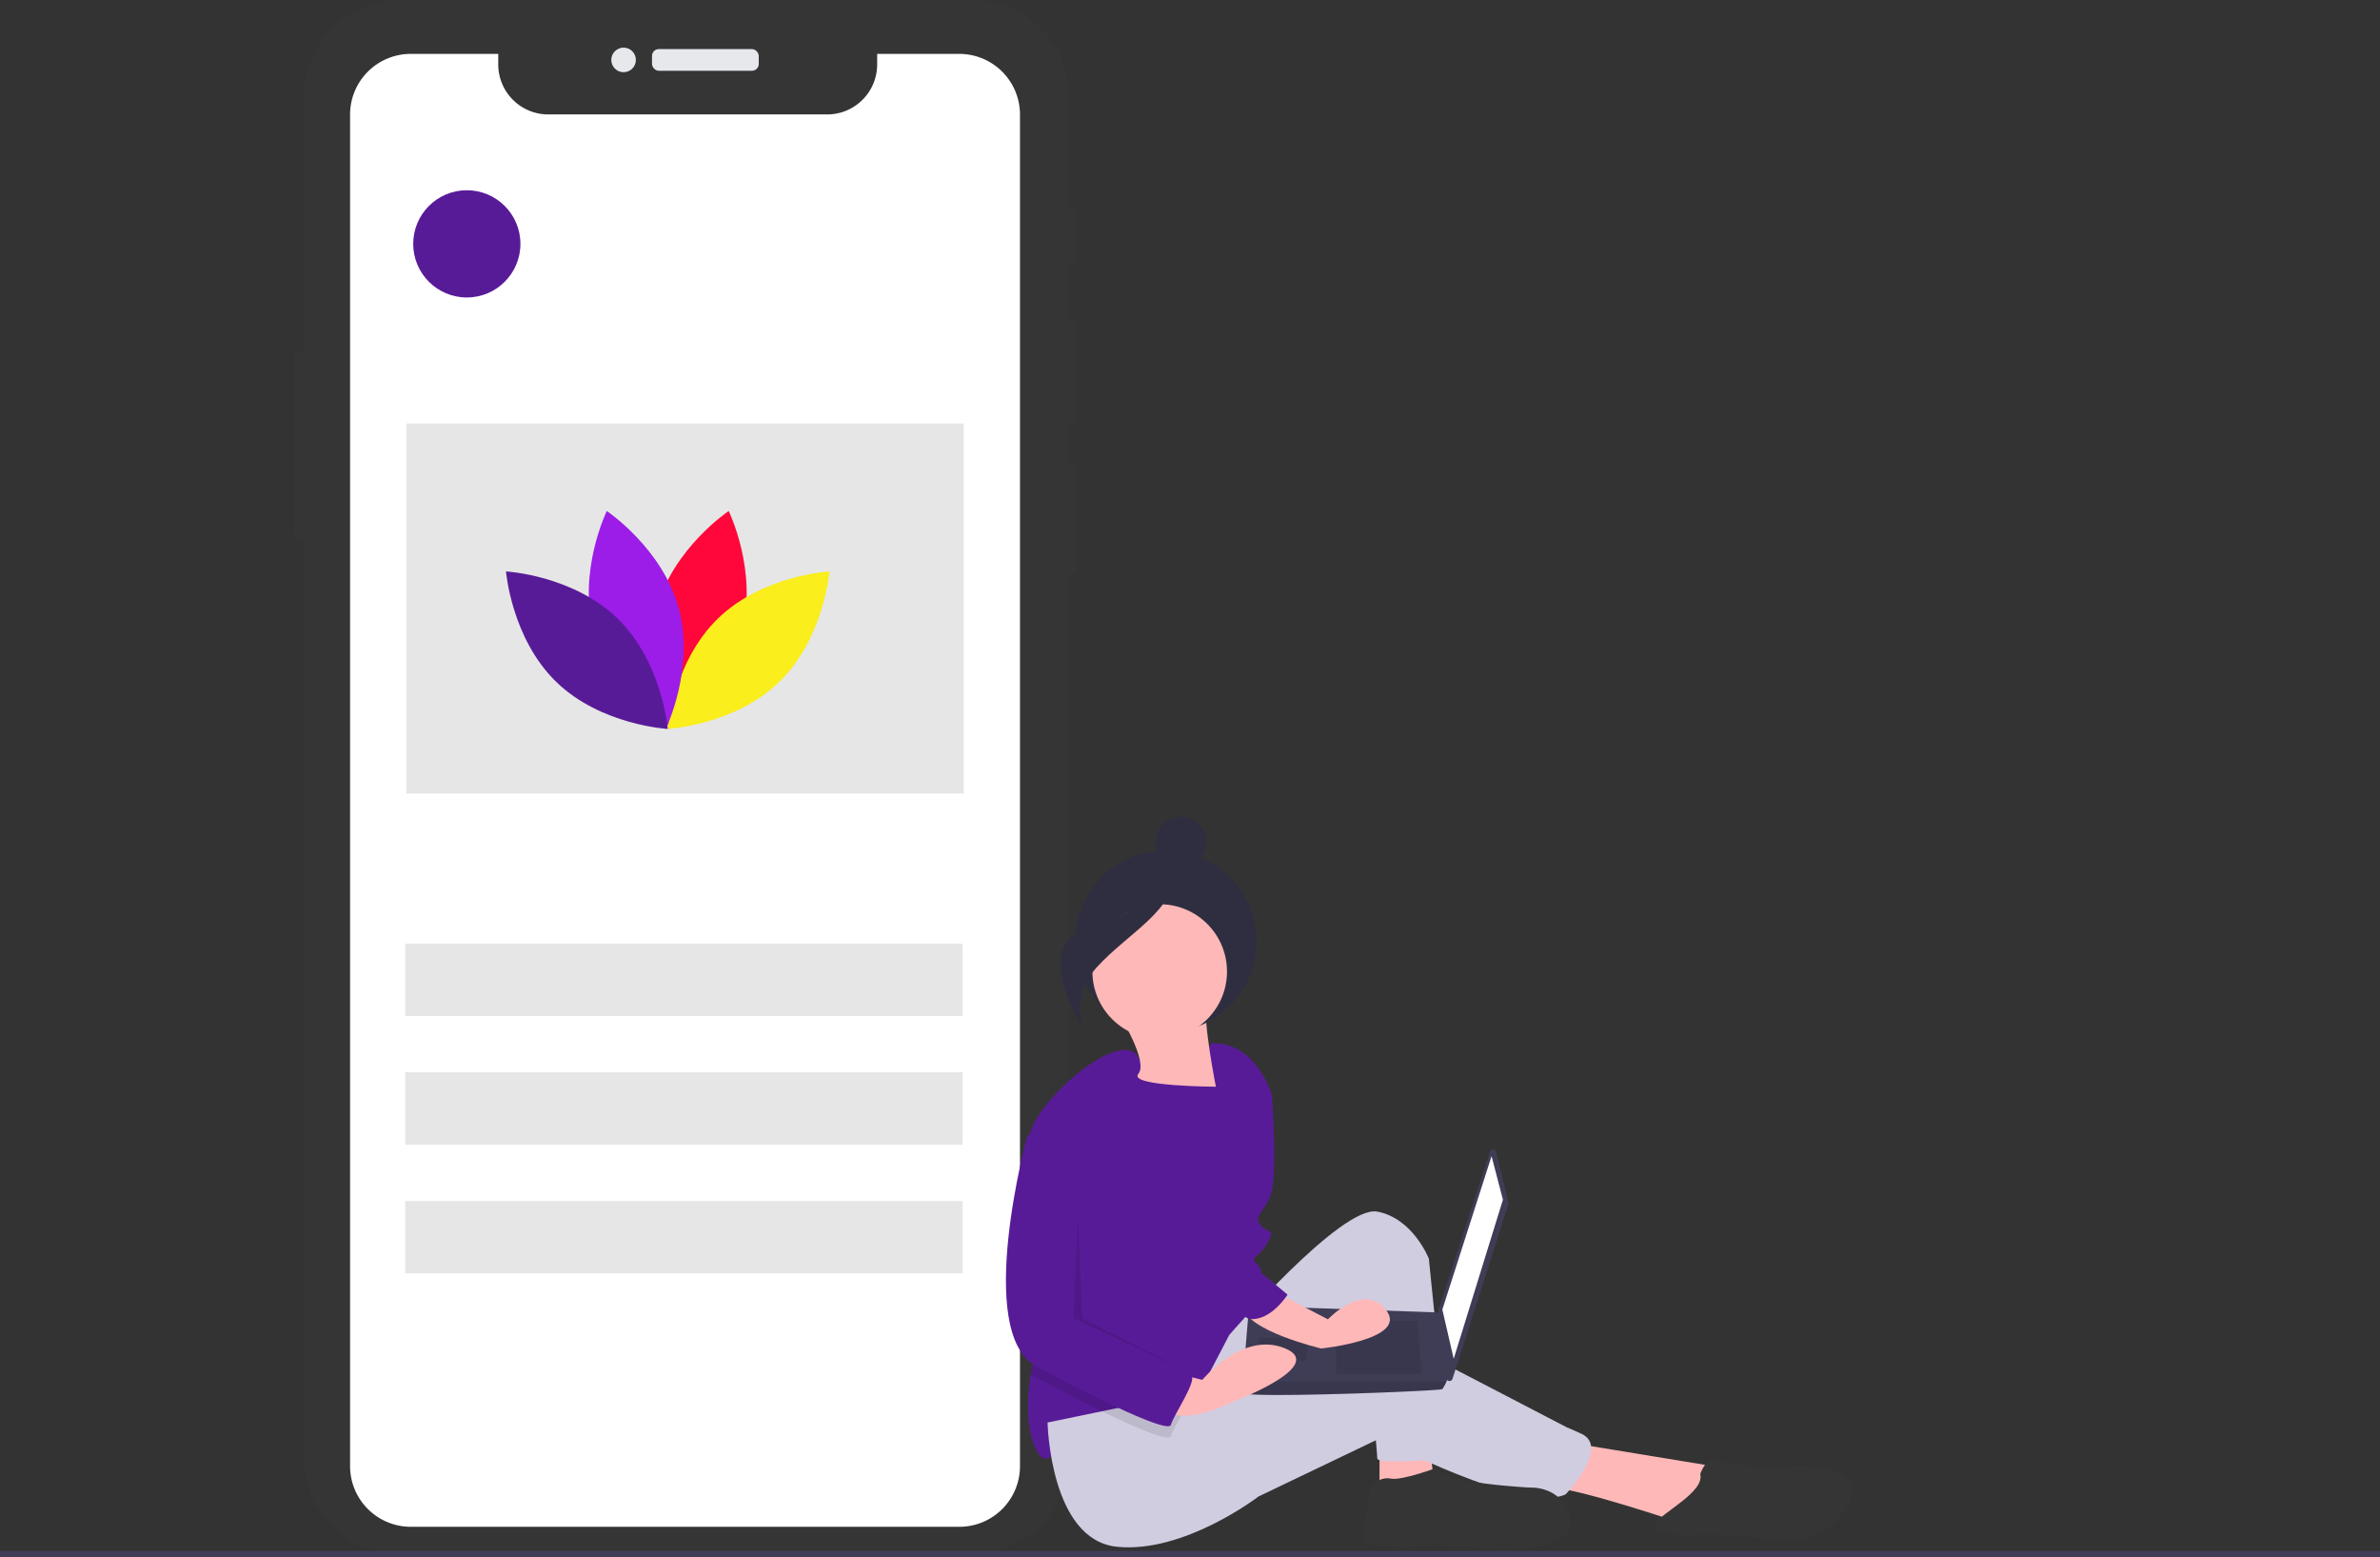 <svg id="undraw_mobile_development_8gyo" xmlns="http://www.w3.org/2000/svg" width="890.257" height="582.2" viewBox="0 0 890.257 582.2">
  <rect x="0" y="0" width="890.257" height="582.2" fill="#333333" stroke="none"/>
  <path id="Trazado_275" data-name="Trazado 275" d="M642.42,293.738v65.847a2.3,2.3,0,0,0,2.3,2.3h1.634V704.9a35.792,35.792,0,0,0,35.789,35.791H896.474A35.783,35.783,0,0,0,932.255,704.9V373.911h1.183a1.621,1.621,0,0,0,1.624-1.614V334.822a1.624,1.624,0,0,0-1.624-1.624h-1.183V319.082h1.193a1.7,1.7,0,0,0,1.694-1.7V280.414a1.7,1.7,0,0,0-1.694-1.694h-1.193V259.451h1.213a1.5,1.5,0,0,0,1.5-1.5V237.776a1.51,1.51,0,0,0-1.5-1.514h-1.213V195.419a35.782,35.782,0,0,0-35.779-35.781H682.141a35.791,35.791,0,0,0-35.791,35.781v96.023h-1.634A2.3,2.3,0,0,0,642.42,293.738Z" transform="translate(-532.541 -159.638)" fill="#353535"/>
  <rect id="Rectángulo_933" data-name="Rectángulo 933" width="39.925" height="8.107" rx="2.542" transform="translate(243.892 18.354)" fill="#e6e8ec"/>
  <ellipse id="Elipse_78" data-name="Elipse 78" cx="4.598" cy="4.598" rx="4.598" ry="4.598" transform="translate(228.658 17.809)" fill="#e6e8ec"/>
  <path id="Trazado_276" data-name="Trazado 276" d="M663.435,202.446V707.817a22.708,22.708,0,0,0,22.708,22.7h205.17a22.668,22.668,0,0,0,22.708-22.7V202.446a22.707,22.707,0,0,0-22.708-22.708H860.6v3.94a18.7,18.7,0,0,1-18.7,18.7H737.563a18.7,18.7,0,0,1-18.7-18.7v-3.94H686.143A22.7,22.7,0,0,0,663.435,202.446Z" transform="translate(-532.488 -159.587)" fill="#fff"/>
  <rect id="Rectángulo_934" data-name="Rectángulo 934" width="208.529" height="27.069" transform="translate(151.557 352.854)" fill="#e6e6e6"/>
  <rect id="Rectángulo_935" data-name="Rectángulo 935" width="208.529" height="27.069" transform="translate(151.557 400.976)" fill="#e6e6e6"/>
  <rect id="Rectángulo_936" data-name="Rectángulo 936" width="208.529" height="27.069" transform="translate(151.557 449.098)" fill="#e6e6e6"/>
  <ellipse id="Elipse_79" data-name="Elipse 79" cx="20.051" cy="20.051" rx="20.051" ry="20.051" transform="translate(154.565 71.139)" fill="#581b98"/>
  <rect id="Rectángulo_937" data-name="Rectángulo 937" width="208.529" height="138.351" transform="translate(151.975 158.361)" fill="#e6e6e6"/>
  <path id="Trazado_277" data-name="Trazado 277" d="M799.078,395.3c-6.089,22.507-26.943,36.446-26.943,36.446s-10.983-22.552-4.895-45.059,26.943-36.446,26.943-36.446S805.166,372.8,799.078,395.3Z" transform="translate(-521.609 -159.154)" fill="#ff073a"/>
  <path id="Trazado_278" data-name="Trazado 278" d="M753.258,390.408c-16.707,16.264-18.748,41.265-18.748,41.265s25.047-1.368,41.754-17.631,18.748-41.265,18.748-41.265S769.965,374.144,753.258,390.408Z" transform="translate(-484.737 -159.096)" fill="#faee1c"/>
  <path id="Trazado_279" data-name="Trazado 279" d="M790.731,395.3c6.089,22.507,26.943,36.446,26.943,36.446s10.983-22.552,4.895-45.059-26.943-36.446-26.943-36.446S784.643,372.8,790.731,395.3Z" transform="translate(-568.652 -159.154)" fill="#9c1de7"/>
  <path id="Trazado_280" data-name="Trazado 280" d="M836.614,390.408c16.707,16.264,18.748,41.265,18.748,41.265s-25.047-1.368-41.754-17.631-18.748-41.265-18.748-41.265S819.907,374.144,836.614,390.408Z" transform="translate(-605.588 -159.096)" fill="#581b98"/>
  <rect id="Rectángulo_938" data-name="Rectángulo 938" width="890.257" height="2.246" transform="translate(0 579.953)" fill="#3f3d56"/>
  <g id="Grupo_1773" data-name="Grupo 1773" transform="translate(376.268 305.432)">
    <path id="Trazado_259" data-name="Trazado 259" d="M355.7,593.7l-1.678,35.237s.839,46.144-6.712,49.5c-3.817,1.695-11.486,5.1-18.575,8.826-5.319,2.786-10.311,5.739-13.1,8.281a9.393,9.393,0,0,0-1.888,2.19c-3.356,5.873-25.169,5.034-30.2.839s-1.678,5.034-5.873,6.712c-4.061,1.628-9.69-11.679-6.242-31.546.109-.663.235-1.334.369-2.013,3.851-19.255-2.2-65.373-1.267-83.193a31.356,31.356,0,0,1,.428-4.061c2.517-13.424,34.633-40.741,40.64-29.1,7.4,14.363,24.4,1.242,27.317-5.294,16.779-.839,22.652,19.3,22.652,19.3Z" transform="translate(-262.092 -465.361)" fill="#581b98"/>
    <g id="Grupo_1772" data-name="Grupo 1772" transform="translate(0 0)">
      <path id="Trazado_254" data-name="Trazado 254" d="M304.558,539.733s10.832,17.18,6.963,21.831,29.023,4.768,29.023,4.768-4.941-24.992-3.487-30.743Z" transform="translate(-262.005 -465.398)" fill="#ffb8b8"/>
      <ellipse id="Elipse_75" data-name="Elipse 75" cx="33.966" cy="33.966" rx="33.966" ry="33.966" transform="translate(25.898 12.631)" fill="#2f2e41"/>
      <path id="Trazado_255" data-name="Trazado 255" d="M245.51,536.052v20.136l20.135-4.2-1.677-14.262Z" transform="translate(-105.759 -305.352)" fill="#ffb8b8"/>
      <path id="Trazado_256" data-name="Trazado 256" d="M472.669,699.038l56.211,9.229-14.263,20.974s-39.432-13.424-49.5-13.424S472.669,699.038,472.669,699.038Z" transform="translate(-261.605 -464.982)" fill="#ffb8b8"/>
      <path id="Trazado_257" data-name="Trazado 257" d="M345.466,658.986s41.949-48.661,55.373-46.144,19.3,17.619,19.3,17.619l7.551,74.669s-26.847,2.517-26.847,0-5.034-56.212-5.034-56.212-39.432,87.254-60.406,29.365Z" transform="translate(-261.927 -465.201)" fill="#d0cde1"/>
      <path id="Trazado_258" data-name="Trazado 258" d="M277.656,691.582s.839,43.954,26.008,46.471,52.856-18.785,52.856-18.785l45.3-21.7s53.695,28.416,69.635,20.865c0,0,16.78-17.618,5.873-22.652s-.839,0-.839,0l-64.6-33.559s-12.585-3.356-34.4,5.873-51.178,13.424-51.178,13.424Z" transform="translate(-262.073 -465.077)" fill="#d0cde1"/>
      <ellipse id="Elipse_76" data-name="Elipse 76" cx="25.169" cy="25.169" rx="25.169" ry="25.169" transform="translate(32.362 32.7)" fill="#ffb8b8"/>
      <path id="Trazado_260" data-name="Trazado 260" d="M423.338,708.243s-13.424,5.034-17.619,4.195-8.39,2.517-8.39,7.551-5.034,16.78,2.517,17.618,38.593-.839,45.3,1.678c0,0,30.2.839,27.686-11.746s-15.1-11.746-15.1-11.746S423.338,714.116,423.338,708.243Z" transform="translate(-261.773 -464.959)" fill="#353535"/>
      <path id="Trazado_261" data-name="Trazado 261" d="M521.223,710.767s1.678-5.034,4.195-5.034,22.652,3.356,25.169,2.517,31.881-2.517,26.848,11.745-21.814,15.941-21.814,15.941-30.2-3.356-34.4-2.517-19.3,0-16.779-4.195S522.9,717.479,521.223,710.767Z" transform="translate(-261.498 -464.965)" fill="#353535"/>
      <path id="Trazado_262" data-name="Trazado 262" d="M445.06,590.553l4.6,18.986a1.186,1.186,0,0,1-.023.641l-20.88,65.248a1.186,1.186,0,0,1-2.308-.228l-2.888-25.418a1.182,1.182,0,0,1,.051-.5l19.165-58.816a1.186,1.186,0,0,1,2.281.088Z" transform="translate(-261.703 -465.26)" fill="#3f3d56"/>
      <path id="Trazado_263" data-name="Trazado 263" d="M287.363,432.512l4.25,16.29L273.2,508.3l-4.25-18.415Z" transform="translate(-105.699 -305.615)" fill="#fff"/>
      <path id="Trazado_264" data-name="Trazado 264" d="M350.768,680.543c.708,2.125,73.66-.708,74.368-1.417a15.374,15.374,0,0,0,1.558-2.833c.666-1.417,1.275-2.833,1.275-2.833l-2.833-22.934-72.244-2.564s-1.806,19.435-2.174,28.331A21.257,21.257,0,0,0,350.768,680.543Z" transform="translate(-261.888 -465.112)" fill="#3f3d56"/>
      <path id="Trazado_265" data-name="Trazado 265" d="M259.84,493.975l1.417,19.832H229.385V493.975Z" transform="translate(-105.8 -305.459)" opacity="0.1"/>
      <path id="Trazado_266" data-name="Trazado 266" d="M218.835,500.334l.19-.038-.9,8.537H200.419v-8.5Z" transform="translate(-105.873 -305.443)" opacity="0.1"/>
      <path id="Trazado_267" data-name="Trazado 267" d="M350.768,680.471c.708,2.125,73.66-.708,74.368-1.417a15.368,15.368,0,0,0,1.558-2.833H350.719A21.247,21.247,0,0,0,350.768,680.471Z" transform="translate(-261.888 -465.04)" opacity="0.1"/>
      <ellipse id="Elipse_77" data-name="Elipse 77" cx="9.466" cy="9.466" rx="9.466" ry="9.466" transform="translate(56.026)" fill="#2f2e41"/>
      <path id="Trazado_268" data-name="Trazado 268" d="M324.706,485.295s-9.671,16.086-32.16,22.108-.184,39.816-.184,39.816-8.111-12.289,3.588-25.3S326.476,500,324.706,485.295Z" transform="translate(-262.061 -465.525)" fill="#2f2e41"/>
      <path id="Trazado_269" data-name="Trazado 269" d="M328.735,687.176c-2.072,3.918-4.505,7.987-4.916,9.632-.277,1.116-3.347.47-8.18-1.351-9.69-3.666-26.487-12.064-42.159-20.463a13.239,13.239,0,0,1-2.047-1.342c.109-.663.235-1.334.369-2.014,3.851-19.255-2.2-65.373-1.267-83.193l7.14-2.383,14.263,13.424v57.051s36.915,20.135,39.432,21.813C332.653,679.206,330.882,683.107,328.735,687.176Z" transform="translate(-262.092 -465.269)" opacity="0.1"/>
      <path id="Trazado_270" data-name="Trazado 270" d="M359.691,641.3l22.652,11.746s13.424-14.263,21.813-3.356-24.33,14.263-24.33,14.263-28.525-6.712-29.364-15.941S359.691,641.3,359.691,641.3Z" transform="translate(-261.888 -465.13)" fill="#ffb8b8"/>
      <path id="Trazado_271" data-name="Trazado 271" d="M322.022,672.284l13.424,3.356s15.1-18.458,31.042-11.746-20.136,20.135-20.136,20.135-19.3,10.068-26.847,1.678S322.022,672.284,322.022,672.284Z" transform="translate(-261.974 -465.075)" fill="#ffb8b8"/>
      <path id="Trazado_272" data-name="Trazado 272" d="M351.331,561.794c.839.839,10.068,7.551,10.068,7.551s2.517,31.881-.839,38.593-5.873,6.712-3.356,10.068,5.873.839,2.517,6.712-6.712,5.034-4.195,7.551,1.678,3.356,1.678,3.356l10.068,8.39s-6.177,9.838-14,9.114-14.53-38.478-14.53-38.478Z" transform="translate(-261.918 -465.331)" fill="#581b98"/>
      <path id="Trazado_273" data-name="Trazado 273" d="M277.7,581.878l-7.551,2.517s-20.135,73.83,3.356,86.415,49.5,25.169,50.339,21.814,10.068-16.779,7.55-18.457-39.432-21.814-39.432-21.814V595.3Z" transform="translate(-262.113 -465.28)" fill="#581b98"/>
      <path id="Trazado_274" data-name="Trazado 274" d="M132.957,452.785l-1.677,40.271,44.466,20.975-41.11-20.975Z" transform="translate(-106.049 -305.564)" opacity="0.1"/>
    </g>
  </g>
</svg>
